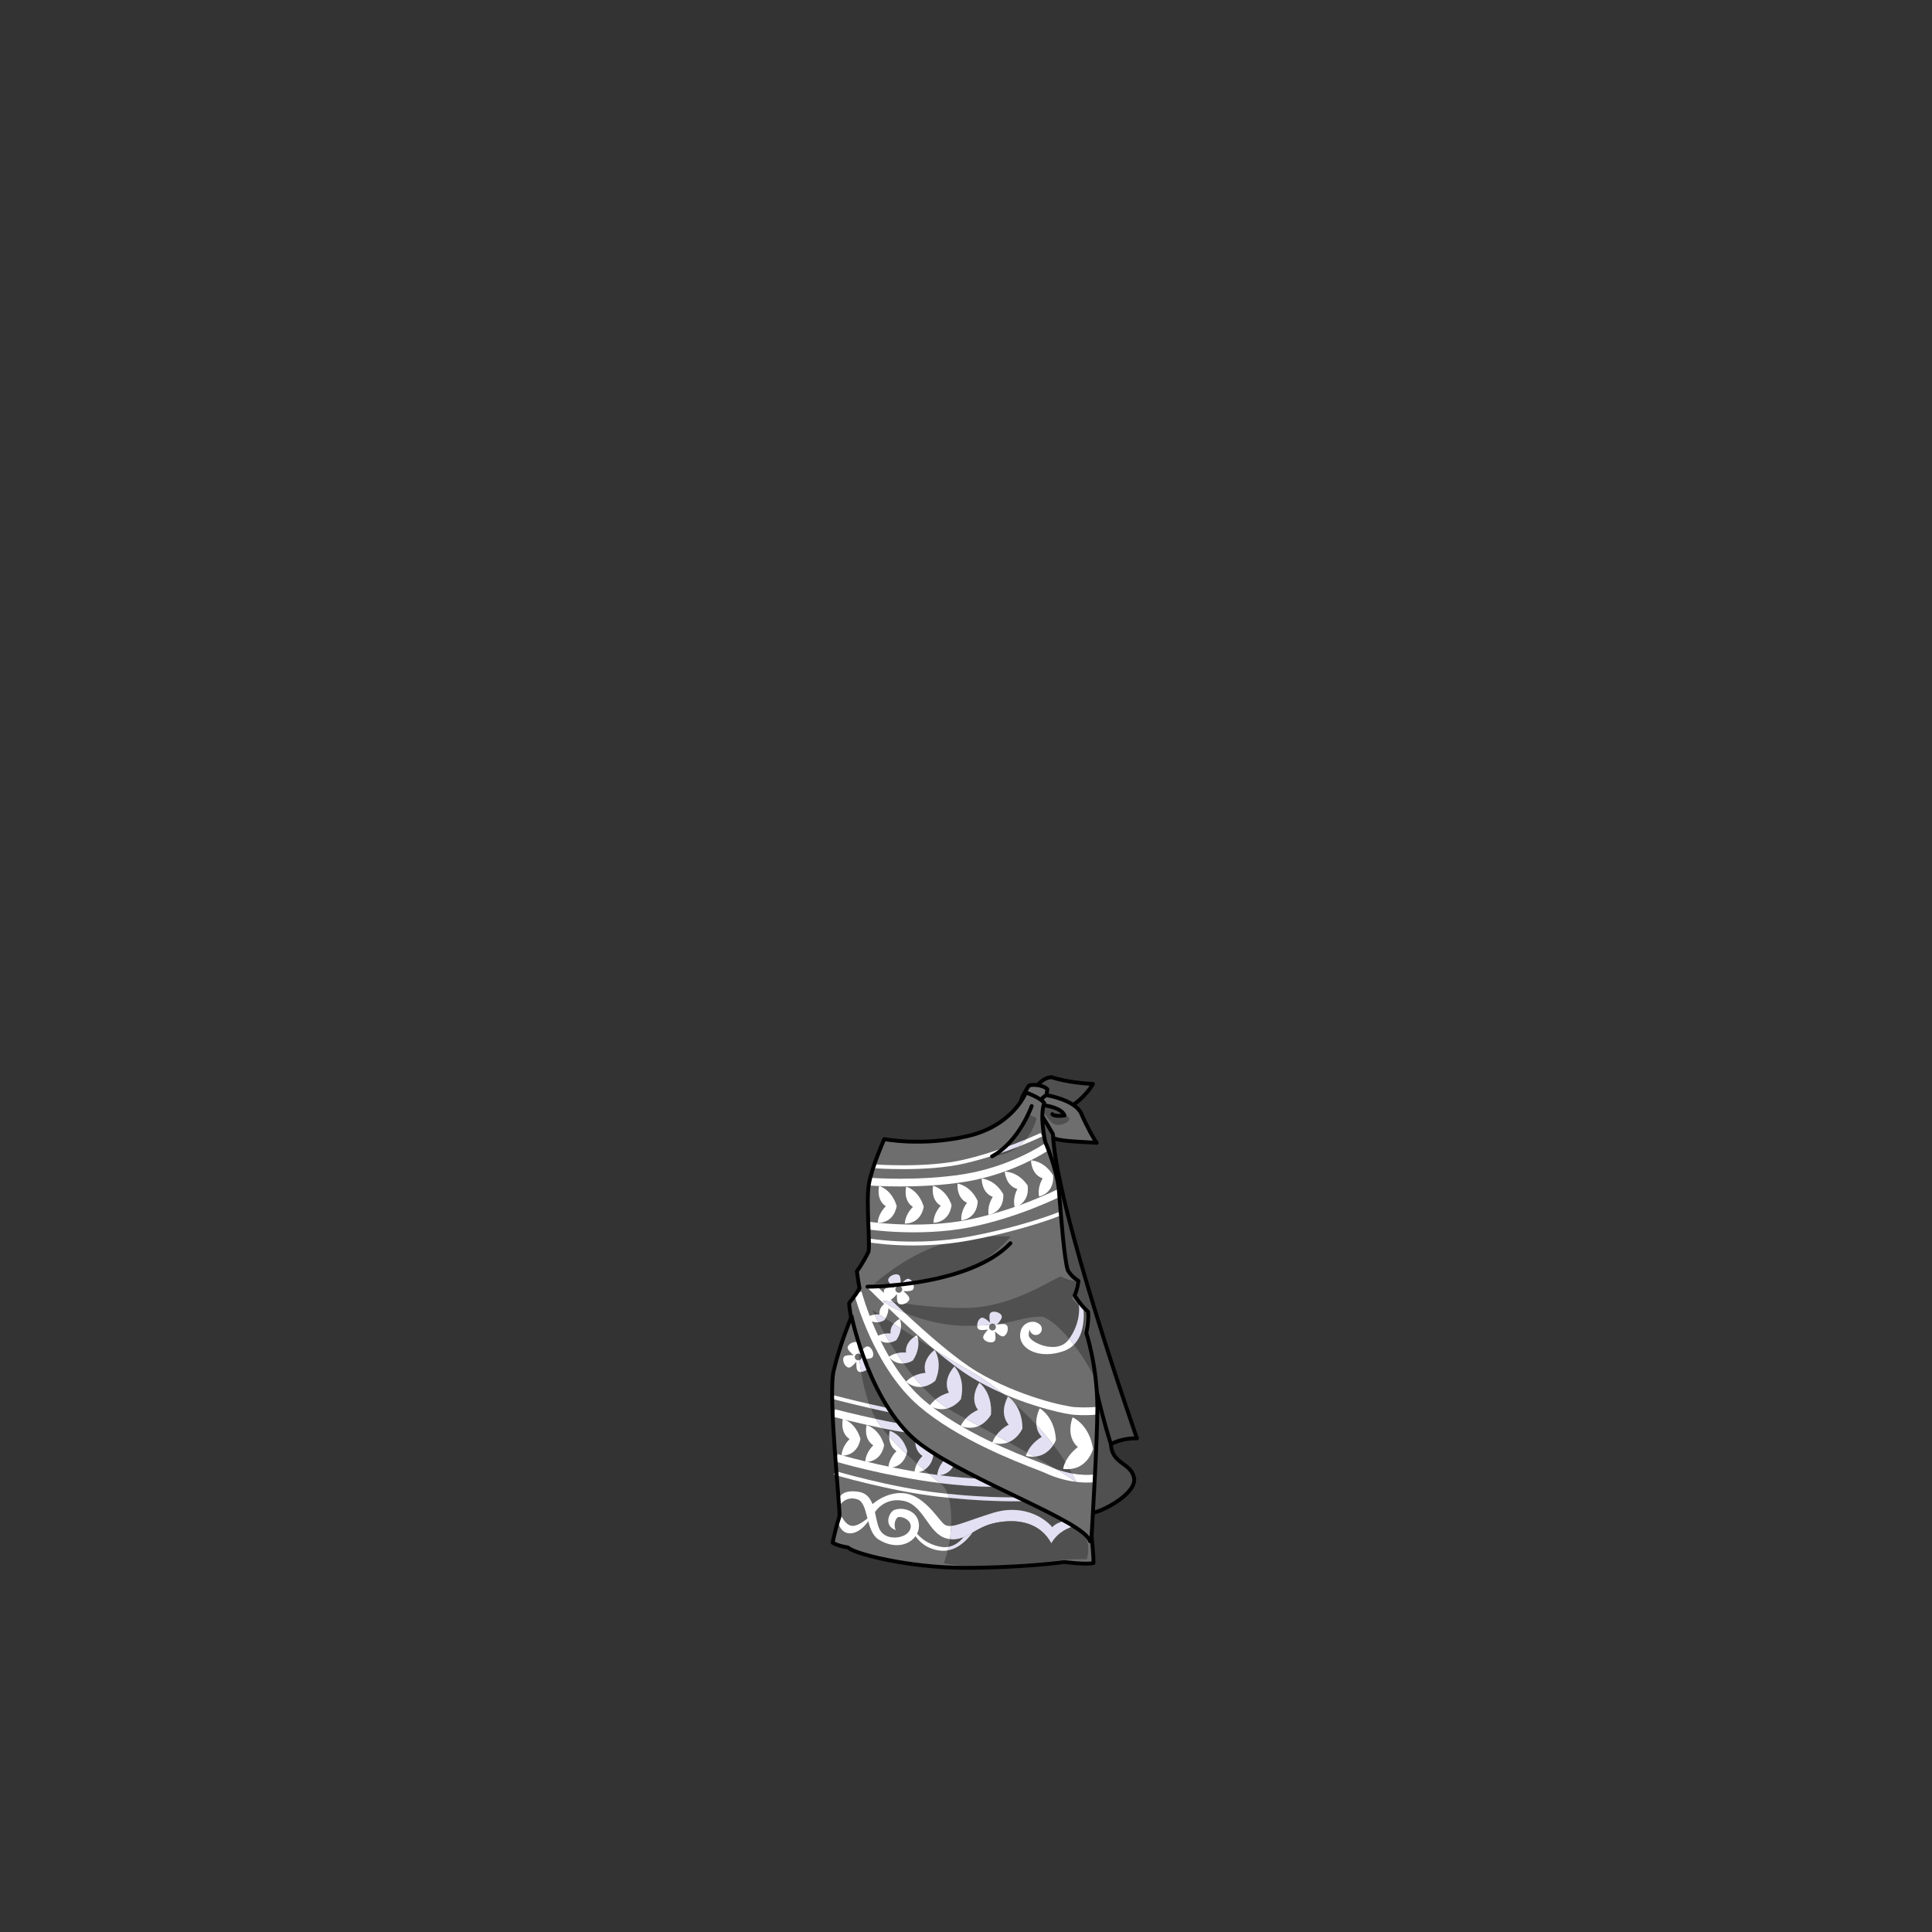 <svg xmlns="http://www.w3.org/2000/svg" width="500" height="500" version="1.1"><rect width="100%" height="100%" fill="#333333" stroke="none"/><g id="x221"><g><g><path style="fill:#505050;stroke:#000000;stroke-linecap:round;stroke-linejoin:round;" d="M266.736,283.297c0,0,2.409-4.517,5.438-4.518c3.917,1.337,9.719,1.76,10.681,1.717c-1.648,3.104-6.551,7.319-9.18,7.026S266.736,283.297,266.736,283.297z"></path><g><path style="fill:#6E6E6E;stroke:#000000;stroke-linecap:round;stroke-linejoin:round;" d="M266.255,280.981c0,0-1.64,2.452-1.958,3.718c0.245,2.617,1.442,4.189,2.589,4.637c2.004,0.034,3.236-0.397,3.236-0.397s0.844-6.17,0.93-7.05C269.87,280.692,266.986,280.573,266.255,280.981z"></path><path style="fill:#505050;" d="M265,284.875c0,0-0.25,2.125,1.75,4c1-0.125,2.125-0.125,2.125-0.125l0.625-4c0,0-1.375,1.125-2.5,1S265,284.875,265,284.875z"></path></g><g><path style="fill:#6E6E6E;stroke:#000000;stroke-linecap:round;stroke-linejoin:round;" d="M268.92,289.68c-0.18-0.837-0.441-3.498-0.059-4.359s1.883-1.916,1.883-1.916s7.514,1.207,9.085,4.794c1.57,3.588,3.409,6.881,4.004,7.557c-4.941-0.338-10.291-0.374-11.466-1.447C271.192,293.235,268.92,289.68,268.92,289.68z"></path><path style="fill:#505050;" d="M269.375,286.5c0,0,2.25,4.5,4.125,4.625s3.375-1,3.25-1.625S272.625,285.25,269.375,286.5z"></path><path style="fill:none;stroke:#000000;stroke-linecap:round;stroke-linejoin:round;" d="M270.24,286.056c0,0,4.529,0.544,5.25,2.639c-1.992,0.215-2.878,0.006-3.145-0.357"></path></g></g><g><g><path style="fill:#505050;stroke:#000000;stroke-linecap:round;stroke-linejoin:round;" d="M276,391.5c0,0,4.25,0.25,6.75,0s11.5-5,10.75-9s-5.75-3.5-6-8.75c3.25-1.75,6.75-1.5,6.75-1.5s-21-59.75-21.75-78.75c-4-7-5.5-8.25-5.5-8.25l-6,7L276,391.5z"></path><path style="fill:none;stroke:#000000;stroke-linecap:round;stroke-linejoin:round;" d="M287.5,373.75c0,0-4-12.5-5.25-22.25"></path></g><g><path style="fill:#6E6E6E;" d="M284.167,364.333c0,8.27-1.5,33-1.5,33s0.5,4.5,0.5,7c-1.75,0.5-7.5-0.25-7.5-0.25s-11,1.5-25.75,1.5s-29-3.75-30.25-5.25c-3-0.5-4-1.25-4-1.25s0.5-3,1.75-6.75c0.25-2.25-3-31.25-1.5-37.75s4.5-13.75,4.5-13.75s-0.5-3-0.5-3.75c0.5-0.75,1.63-1.87,2.69-3.87c-0.25-1.26-0.69-4.38-0.69-4.38s1.13-1.31,3-5c0.5-1.75-0.65-12.95,0.1-17.45s4-11.75,4-11.75s9.9,1.95,21.65-0.8s15-11.25,15-11.25s3.75,1.25,4.75,2.75c-1.25,3.25,0.25,10,0.25,10s3.1,7.08,3.56,12.81c0.631,7.75,1.381,17.57,2.29,20.44c1,1.75,2.75,2.75,2.75,2.75c-0.35,2.56-1,3.75-1,3.75s1.521,2.5,3.5,4.25c0.21,2.75-0.479,5.44-0.479,5.44S284.167,353.333,284.167,364.333z"></path></g><g><path style="fill:#505050;" d="M277.911,348.008c2.085,2.702,3.894,5.602,4.964,7.742C283,349,280.5,344.875,280.5,344.875s0.375-3.375,0.5-4.875c-0.055-0.19-0.272-0.478-0.57-0.812C280.552,340.752,280.625,345.281,277.911,348.008z"></path><path style="fill:#505050;" d="M279.26,337.978c-0.979-0.976-1.964-1.955-1.76-2.228c0.375-0.5,1-4.125,1-4.125s-3.125-0.625-3.75-1.25s-11.75,7.875-24.5,8.125c-7.584,0.148-15.228-1.032-19.117-1.564c0.912,0.871,1.918,1.821,2.987,2.817c4.154,1.685,10.128,3.433,16.255,3.372c0.906-0.009,1.742-0.03,2.528-0.06c-0.022-0.845,0.458-1.862,1.163-2.03c0.517-0.123,1.42,0.577,2.174,1.277c-0.185-1.013-0.286-2.149,0.096-2.52c0.737-0.714,2.688-0.143,2.926,0.857c0.112,0.479-0.483,1.293-1.133,2.011c5.442-0.693,6.871-1.911,11.746-1.911c2.147,0.813,4.589,3.086,6.829,5.759C279.243,342.939,279.383,339.578,279.26,337.978z"></path><path style="fill:#FFFFFF;" d="M280.43,339.188c-0.026-0.346-0.055-0.563-0.055-0.563l-1.25-1.625c0,0,0.035,0.143,0.072,0.405c0.021,0.151,0.045,0.345,0.063,0.572C279.686,338.402,280.105,338.823,280.43,339.188z"></path><path style="fill:#FFFFFF;" d="M276.704,346.509c-0.027,0.039-0.051,0.077-0.079,0.116c-3.012,4.154-10.25,0.75-10.375-1s1.125-3.125,2.625-2.875c-0.75-1.25-4.75-1-4.875,2.75s5.125,6.375,11.375,4.125c1.048-0.377,1.869-0.947,2.536-1.617C277.518,347.497,277.114,346.998,276.704,346.509z"></path><path style="fill:#E4E0F3;" d="M280.43,339.188c-0.324-0.365-0.744-0.786-1.17-1.211c0.123,1.601-0.017,4.962-2.556,8.531c0.41,0.489,0.813,0.988,1.207,1.499C280.625,345.281,280.552,340.752,280.43,339.188z"></path></g><circle style="fill:#FFFFFF;" cx="268.063" cy="343.938" r="1.563"></circle><path style="fill:#505050;" d="M264.836,388.068l0.016,0.432c-0.086,0.003-8.03,0.269-19.298-0.869c0.51,1.979,0.717,4.569,0.598,7.288c1.857-0.148,4.833-1.496,10.683-3.335c8.75-2.75,14.333,2.167,15.5,3.667c0.713-0.907,2.377-1.46,3.085-1.661C272.546,391.925,268.85,390.054,264.836,388.068z"></path><path style="fill:#505050;" d="M263.729,387.521c-2.231-1.1-4.539-2.229-6.856-3.377l-0.004,0.631c-4.548-0.029-9.197-0.407-13.652-0.965c0.303,0.261,0.569,0.494,0.784,0.689c0.497,0.452,0.911,1.176,1.241,2.095C254.252,387.527,261.168,387.554,263.729,387.521z"></path><path style="fill:#FFFFFF;" d="M216.917,394.001c0,0,0.583,2.833,3.083,2.833s5-2.999,5.25-4.416c-1.5,1.083-3.416,2.832-5.083,2.416s-2.75-3.166-2.75-3.166L216.917,394.001z"></path><path style="fill:#FFFFFF;" d="M217.333,389.584c0,0,1.417-2.5,4.5-1.583s2.018,8.322,5.667,10.5c5.583,3.333,10.417,0.083,10.333-3.75s-4.333-4.917-6.5-3.917c-1.222,0.564-2.75,4,0.5,5.167c-0.75-1.5,0-3.455,0.917-3.417c2,0.084,3.833,1.833,2.5,3.75s-5.917,2.417-7.5-0.333s-0.833-9.167-5.5-9.917s-5.167,1.834-5.167,1.834L217.333,389.584z"></path><path style="fill:#FFFFFF;" d="M218.146,367.167c0,0-0.903,3.554,1.73,5.255c-1.53,1.546-2.063,3.246-2.084,4.328c3.271-0.063,4.566-2.443,4.896-4.375C221.375,368,218.146,367.167,218.146,367.167z"></path><path style="fill:#FFFFFF;" d="M224.271,368.792c0,0-0.903,3.554,1.73,5.255c-1.53,1.546-2.063,3.246-2.084,4.328c3.271-0.063,4.566-2.443,4.896-4.375C227.5,369.625,224.271,368.792,224.271,368.792z"></path><g><path style="fill:#505050;" d="M236.876,372.74c-1.23-0.992-2.371-2.08-3.424-3.236l0.75,1.181c-1.639-0.229-3.721-0.62-5.895-1.071c0.549,0.715,1.157,1.442,1.817,2.178c-0.013-0.861,0.147-1.499,0.147-1.499s3.229,0.833,4.542,5.208c-0.045,0.268-0.115,0.543-0.2,0.82c0.909,0.846,1.821,1.666,2.71,2.449c0.327-0.647,0.785-1.322,1.429-1.973C237.096,375.728,236.84,373.931,236.876,372.74z"></path><g><path style="fill:none;" d="M221.75,350.379c-0.448,0.197-0.652,0.719-0.456,1.167c0.191,0.435,0.69,0.634,1.13,0.464c-0.07-0.593-0.129-1.157-0.179-1.678C222.083,350.305,221.913,350.308,221.75,350.379z"></path><path style="fill:#505050;" d="M223.567,351.882c-0.025-0.072-0.051-0.147-0.076-0.218c-0.063-0.003-0.127-0.005-0.189-0.008C223.391,351.729,223.479,351.806,223.567,351.882z"></path><path style="fill:#505050;" d="M222.462,352.001c0.448-0.196,0.652-0.72,0.456-1.168c-0.125-0.285-0.386-0.454-0.672-0.501c0.049,0.521,0.109,1.085,0.179,1.678C222.437,352.005,222.45,352.007,222.462,352.001z"></path><path style="fill:#505050;" d="M222.572,349.994c0.09-0.109,0.184-0.218,0.279-0.325c-0.107-0.355-0.204-0.685-0.29-0.988C222.598,349.091,222.595,349.551,222.572,349.994z"></path><path style="fill:#505050;" d="M222.279,347.642C222.089,346.915,222,346.5,222,346.5s0.007,0.346,0.037,0.951c0.038,0.021,0.084,0.03,0.119,0.056C222.201,347.541,222.241,347.59,222.279,347.642z"></path><path style="fill:#FFFFFF;" d="M222.279,347.642c0.077,0.297,0.171,0.644,0.283,1.039C222.523,348.242,222.438,347.865,222.279,347.642z"></path><path style="fill:#FFFFFF;" d="M225.789,351.238c0.612-0.822-0.204-2.684-1.225-2.79c-0.456-0.048-1.118,0.548-1.713,1.221c0.182,0.601,0.394,1.269,0.64,1.995C224.468,351.702,225.491,351.639,225.789,351.238z"></path><path style="fill:#FFFFFF;" d="M224.849,353.647c0.048-0.47-0.584-1.157-1.282-1.766c0.265,0.772,0.568,1.604,0.909,2.48C224.682,354.15,224.822,353.905,224.849,353.647z"></path><path style="fill:#FFFFFF;" d="M221.294,351.546c-0.196-0.448,0.008-0.97,0.456-1.167c0.163-0.071,0.332-0.074,0.495-0.047c-0.114-1.217-0.176-2.209-0.209-2.881c-0.869-0.475-2.572,0.303-2.674,1.28c-0.055,0.529,0.754,1.334,1.548,1.991c-1.029-0.052-2.17-0.007-2.487,0.419c-0.612,0.824,0.205,2.685,1.225,2.791c0.528,0.057,1.334-0.752,1.991-1.547c-0.053,1.029-0.007,2.171,0.418,2.486c0.213,0.159,0.497,0.219,0.8,0.207c-0.179-1.083-0.321-2.117-0.434-3.069C221.985,352.18,221.486,351.98,221.294,351.546z"></path><path style="fill:#E4E0F3;" d="M223.567,351.882c-0.088-0.076-0.176-0.152-0.265-0.226c0.063,0.003,0.126,0.005,0.189,0.008c-0.246-0.727-0.458-1.395-0.64-1.995c-0.095,0.107-0.188,0.216-0.279,0.325c0.023-0.443,0.025-0.903-0.011-1.313c-0.112-0.396-0.206-0.742-0.283-1.039c-0.038-0.052-0.078-0.101-0.124-0.135c-0.035-0.025-0.081-0.035-0.119-0.056c0.033,0.672,0.095,1.664,0.209,2.881c0.286,0.047,0.547,0.216,0.672,0.501c0.196,0.448-0.007,0.972-0.456,1.168c-0.012,0.006-0.025,0.004-0.038,0.009c0.112,0.952,0.254,1.986,0.434,3.069c0.573-0.022,1.22-0.308,1.618-0.717C224.135,353.486,223.832,352.654,223.567,351.882z"></path></g><path style="fill:#FFFFFF;" d="M230.124,371.791c0.017,1.177,0.357,2.773,1.877,3.756c-1.53,1.546-2.063,3.246-2.084,4.328c2.818-0.054,4.165-1.829,4.696-3.555C233.034,374.85,231.486,373.31,230.124,371.791z"></path><path style="fill:#E4E0F3;" d="M230.271,370.292c0,0-0.16,0.638-0.147,1.499c1.362,1.519,2.91,3.059,4.488,4.529c0.085-0.277,0.155-0.553,0.2-0.82C233.5,371.125,230.271,370.292,230.271,370.292z"></path><path style="fill:#FFFFFF;" d="M236.667,381.125c1.052-0.021,1.881-0.297,2.558-0.704c-0.612-0.525-1.248-1.075-1.902-1.651C236.872,379.661,236.679,380.498,236.667,381.125z"></path><path style="fill:#FFFFFF;" d="M239.214,374.443l-2.338-1.733c0,0.01,0,0.021,0,0.03c0.487,0.393,0.983,0.775,1.499,1.135C238.645,374.063,238.931,374.254,239.214,374.443z"></path><path style="fill:#E4E0F3;" d="M241.563,376.75c-0.08-0.266-0.167-0.518-0.26-0.759l-2.088-1.548c-0.284-0.189-0.569-0.38-0.839-0.568c-0.516-0.359-1.012-0.742-1.499-1.135c-0.037,1.19,0.22,2.987,1.875,4.057c-0.644,0.65-1.102,1.325-1.429,1.973c0.654,0.576,1.29,1.126,1.902,1.651C240.652,379.561,241.339,378.061,241.563,376.75z"></path><path style="fill:#E4E0F3;" d="M242.542,381.875c2.226-0.043,3.522-1.164,4.237-2.481l-2.384-1.589C243.05,379.279,242.562,380.853,242.542,381.875z"></path><path style="fill:#FFFFFF;" d="M232.774,368.436c-0.099-0.018-0.202-0.035-0.303-0.054c0.318,0.381,0.646,0.754,0.981,1.122L232.774,368.436z"></path><path style="fill:#FFFFFF;" d="M226.692,367.222c-5.271-1.151-10.489-2.473-10.571-2.493l-0.492,1.938c0.379,0.097,6.857,1.738,12.678,2.947c-0.487-0.635-0.938-1.261-1.307-1.863C226.895,367.578,226.793,367.399,226.692,367.222z"></path><g><path style="fill:#505050;" d="M224.476,354.362c-0.398,0.409-1.045,0.694-1.618,0.717c0.436,2.638,1.098,5.555,2.083,8.264c1.482,0.34,3.032,0.684,4.581,1.008C227.31,360.932,225.654,357.387,224.476,354.362z"></path><path style="fill:#505050;" d="M232.471,368.382c-0.771-0.92-1.479-1.877-2.151-2.847c-1.657-0.337-3.339-0.702-4.951-1.068c0.394,0.963,0.833,1.891,1.324,2.755C228.706,367.661,230.725,368.075,232.471,368.382z"></path><path style="fill:#FFFFFF;" d="M215.461,361.017l-0.256,0.967c0.062,0.017,4.705,1.243,10.163,2.483c-0.151-0.369-0.289-0.746-0.427-1.124C219.791,362.16,215.521,361.032,215.461,361.017z"></path><path style="fill:#E4E0F3;" d="M229.522,364.351c-1.549-0.324-3.099-0.668-4.581-1.008c0.138,0.378,0.276,0.755,0.427,1.124c1.612,0.366,3.294,0.731,4.951,1.068C230.046,365.143,229.78,364.748,229.522,364.351z"></path></g><path style="fill:#E4E0F3;" d="M233.452,369.504c-0.335-0.368-0.663-0.741-0.981-1.122c-1.746-0.307-3.765-0.721-5.778-1.16c0.101,0.178,0.202,0.356,0.308,0.528c0.369,0.603,0.82,1.229,1.307,1.863c2.174,0.451,4.256,0.843,5.895,1.071L233.452,369.504z"></path></g><g><path style="fill:none;" d="M246.778,379.394l-2.384-1.589c-1.277,1.401-1.776,2.886-1.84,3.908c0.257,0.034,0.516,0.065,0.774,0.098C245.08,381.55,246.152,380.547,246.778,379.394z"></path><path style="fill:#505050;" d="M244.394,377.805l2.384,1.589c-0.626,1.153-1.698,2.156-3.45,2.417c3.484,0.439,7.088,0.764,10.668,0.897c-5.48-2.761-10.775-5.583-14.782-8.265l2.088,1.548c0.093,0.241,0.18,0.493,0.26,0.759c-0.224,1.311-0.911,2.811-2.338,3.671c0.402,0.345,0.787,0.672,1.162,0.99c0.716,0.104,1.438,0.206,2.167,0.302C242.618,380.69,243.117,379.206,244.394,377.805z"></path><g><path style="fill:#FFFFFF;" d="M244,394.168c-1.75-1.834-5.25-7.416-10.333-7.75s-8.75,3.666-8.75,3.666l1.25,1.667c0,0,2.333-4.416,7.667-3.333s6.333,8.5,11.167,9.75c0.288,0.074,0.564,0.127,0.833,0.165c0.163-1.138,0.269-2.285,0.318-3.414C245.23,394.992,244.58,394.775,244,394.168z"></path><path style="fill:#E4E0F3;" d="M257.75,394.084c5.917-1.166,11.5,0.083,14.333,5.333c1.831-3.168,4.843-4.132,5.736-4.355c-0.713-0.47-1.519-0.962-2.4-1.472c-0.708,0.201-2.372,0.754-3.085,1.661c-1.167-1.5-6.75-6.417-15.5-3.667c-5.85,1.839-8.826,3.187-10.683,3.335c-0.049,1.129-0.155,2.276-0.318,3.414C250.084,398.93,252.186,395.181,257.75,394.084z"></path><path style="fill:#E4E0F3;" d="M264.852,388.5l-0.016-0.432c-0.366-0.181-0.737-0.364-1.107-0.547c-2.561,0.032-9.477,0.006-18.487-0.927c0.115,0.321,0.218,0.67,0.313,1.036C256.821,388.769,264.766,388.503,264.852,388.5z"></path><path style="fill:#FFFFFF;" d="M278.084,395.001l-2.334-1.5c0,0-0.129,0.03-0.331,0.089c0.882,0.51,1.688,1.002,2.4,1.472C277.983,395.021,278.084,395.001,278.084,395.001z"></path><g><path style="fill:#FFFFFF;" d="M243.583,400.333c-4.5-0.75-6.417-3.666-6.417-3.666l-0.5,0.416c0,0,1.917,3.916,7.083,4.25c0.529,0.034,1.034-0.011,1.523-0.095c0.073-0.304,0.142-0.611,0.206-0.921C244.897,400.423,244.27,400.447,243.583,400.333z"></path><path style="fill:#505050;" d="M281,397.75c-0.544-0.777-1.654-1.683-3.181-2.688c-0.894,0.224-3.905,1.188-5.736,4.355c-2.833-5.25-8.416-6.499-14.333-5.333c-2.584,0.509-4.418,1.589-6.07,2.541c-1.002,1.411-3.279,4.076-6.406,4.613c-0.276,1.147-0.612,2.252-1.023,3.262c6.25,2,29.25-0.5,30.5-0.75s6.5-0.25,6.5-0.25S282.25,400.75,281,397.75z"></path><path style="fill:#505050;" d="M249.351,397.836c-1.077,0.446-2.193,0.683-3.518,0.497c-0.096,0.67-0.219,1.331-0.354,1.984C247.257,399.996,248.551,398.83,249.351,397.836z"></path><path style="fill:#E4E0F3;" d="M251.68,396.625c-0.798,0.459-1.555,0.891-2.329,1.211c-0.8,0.994-2.093,2.16-3.872,2.481c-0.064,0.31-0.132,0.617-0.206,0.921C248.401,400.701,250.678,398.036,251.68,396.625z"></path></g></g><path style="fill:#FFFFFF;" d="M242.542,381.875c0.276-0.005,0.538-0.027,0.787-0.064c-0.258-0.032-0.518-0.063-0.774-0.098C242.55,381.767,242.542,381.824,242.542,381.875z"></path><path style="fill:#FFFFFF;" d="M216.791,376.318l-0.581,1.914c0.162,0.049,12.558,3.77,27.006,5.578c-0.737-0.635-1.715-1.454-2.829-2.399C227.487,379.529,216.938,376.363,216.791,376.318z"></path><path style="fill:#E4E0F3;" d="M256.872,384.145c-0.96-0.477-1.921-0.956-2.876-1.437c-3.58-0.134-7.184-0.458-10.668-0.897c-0.249,0.037-0.51,0.06-0.787,0.064c0.001-0.051,0.009-0.108,0.012-0.162c-0.729-0.096-1.451-0.197-2.167-0.302c1.114,0.945,2.092,1.765,2.829,2.399c4.456,0.558,9.104,0.936,13.652,0.965L256.872,384.145z"></path></g><g><path style="fill:none;" d="M233.472,332.036c-0.129,0.009-0.258,0.017-0.385,0.023c-0.003,0.146-0.008,0.291-0.015,0.435C233.201,332.34,233.335,332.186,233.472,332.036z"></path><circle style="fill:none;" cx="232.606" cy="333.69" r="0.886"></circle><path style="fill:#505050;" d="M243,322.25c-9,3-16.75,10-16.75,10s1.62,0.023,4.077-0.061c-0.299-0.354-0.492-0.691-0.464-0.958c0.106-1.021,1.967-1.838,2.792-1.225c0.366,0.273,0.45,1.156,0.432,2.053c0.127-0.007,0.256-0.015,0.385-0.023c0.563-0.616,1.167-1.133,1.592-1.088c0.436,0.046,0.826,0.417,1.092,0.885c5.084-0.454,10.956-1.393,14.594-3.333c7.5-4,10.75-8.5,10.75-8.5S252,319.25,243,322.25z"></path><path style="fill:#FFFFFF;" d="M233.072,332.494c0.007-0.144,0.012-0.289,0.015-0.435c-0.997,0.06-1.926,0.101-2.76,0.13c0.294,0.346,0.69,0.708,1.083,1.033c-1.029-0.052-2.17-0.007-2.487,0.419c-0.612,0.824,0.205,2.685,1.225,2.791c0.528,0.057,1.334-0.752,1.991-1.547c-0.053,1.029-0.007,2.171,0.418,2.486c0.823,0.613,2.685-0.204,2.792-1.225c0.055-0.528-0.754-1.334-1.547-1.991c1.03,0.055,2.17,0.009,2.487-0.418c0.351-0.471,0.224-1.277-0.133-1.905c-0.928,0.083-1.828,0.149-2.684,0.203C233.335,332.186,233.201,332.34,233.072,332.494z M232.962,334.501c-0.448,0.197-0.971-0.008-1.168-0.455c-0.196-0.448,0.008-0.97,0.456-1.167c0.448-0.196,0.971,0.007,1.167,0.454C233.614,333.781,233.411,334.305,232.962,334.501z"></path><path style="fill:#E4E0F3;" d="M232.655,330.007c-0.825-0.613-2.686,0.204-2.792,1.225c-0.028,0.267,0.166,0.604,0.464,0.958c0.834-0.029,1.764-0.07,2.76-0.13C233.105,331.163,233.021,330.28,232.655,330.007z"></path><path style="fill:#E4E0F3;" d="M235.064,330.948c-0.425-0.045-1.029,0.472-1.592,1.088c0.856-0.054,1.756-0.12,2.684-0.203C235.89,331.365,235.5,330.994,235.064,330.948z"></path></g><g><path style="fill:none;" d="M256.006,343.19c-0.138,0.469,0.131,0.962,0.602,1.1c0.469,0.138,0.962-0.133,1.1-0.602c0.104-0.356-0.028-0.724-0.303-0.941c-0.389,0.044-0.793,0.084-1.223,0.121C256.104,342.96,256.042,343.067,256.006,343.19z"></path><path style="fill:#505050;" d="M257.104,342.59c-0.347-0.101-0.703,0.021-0.923,0.278c0.43-0.037,0.834-0.077,1.223-0.121C257.317,342.679,257.218,342.623,257.104,342.59z"></path><g><path style="fill:#FFFFFF;" d="M277.442,381.339c0.384,0.72,0.737,1.445,1.071,2.174c1.718,0.213,3.374,0.231,4.89,0.055l0.096-2.022C281.695,381.806,279.602,381.733,277.442,381.339z"></path><path style="fill:#FFFFFF;" d="M271.423,379.427c-0.355-0.179-1.169-0.493-2.4-0.969c-5.554-2.147-20.306-7.851-29.872-16.05c-11.297-9.684-16.135-27.976-16.183-28.159l-1.937,0.502c0.201,0.774,5.048,19.087,16.817,29.175c9.826,8.423,24.811,14.217,30.452,16.397c1.093,0.423,1.957,0.757,2.252,0.904c2.491,1.163,5.149,1.905,7.699,2.249c-0.849-0.745-2.569-1.868-4.842-3.229C272.737,380.002,272.072,379.729,271.423,379.427z"></path><path style="fill:#FFFFFF;" d="M278.228,364.169c-2.45-0.148-14.526-2.715-25.381-9.194c-5.42-3.236-13.007-9.896-18.727-15.222c-3.474-1.409-5.677-2.775-5.62-3.003c0.037-0.147,1.01-0.037,2.633,0.186c-1.715-1.639-3.089-2.986-3.981-3.868l-2.521,0.294l-0.009,0.009c0.492,0.497,8.829,8.905,17.209,15.919c3.451,2.144,6.775,4.148,9.169,5.461c2.363,1.296,5.332,3.319,8.479,5.864c8.681,3.815,16.649,5.431,18.628,5.551c2.539,0.154,4.495,0.064,5.894-0.082v-2.015C282.701,364.217,280.781,364.323,278.228,364.169z"></path><path style="fill:#505050;" d="M278.75,384c-0.072-0.163-0.161-0.324-0.236-0.487c-0.087-0.011-0.174-0.024-0.262-0.036C278.484,383.68,278.653,383.855,278.75,384z"></path><g><path style="fill:#505050;" d="M269.611,371.859c-0.899-0.964-1.283-2.051-1.389-3.089c-1.766-1.898-3.597-3.68-5.42-5.316c0.91,1.318,1.797,3.343,1.798,6.257c-0.687,1.382-1.873,2.83-3.603,3.524c1.652,0.907,3.278,1.804,4.833,2.67C266.42,374.619,267.608,373.072,269.611,371.859z"></path><path style="fill:#505050;" d="M225.75,339c0,0,0.2,0.445,0.575,1.214c0.371-0.056,0.767-0.081,1.205-0.05C226.42,339.44,225.75,339,225.75,339z"></path><path style="fill:#505050;" d="M230.491,345.102c-0.129-1.06,0.273-1.896,0.779-2.514c-0.766-0.494-1.472-0.951-2.111-1.365c-0.08,0.141-0.164,0.282-0.26,0.427c-0.447,0.259-0.99,0.472-1.573,0.544c0.45,0.861,0.993,1.866,1.615,2.962C229.411,345.083,229.927,345.053,230.491,345.102z"></path><path style="fill:#505050;" d="M275.143,380.144c0.085-0.514,0.277-1.118,0.578-1.76c-0.954-1.516-2.001-3.002-3.112-4.447c-0.987,1.518-2.569,2.872-4.857,3.044c2.096,1.179,4.023,2.286,5.659,3.267c1.33,0.481,2.691,0.847,4.032,1.092c-0.205-0.384-0.422-0.765-0.64-1.145C276.286,380.231,275.734,380.219,275.143,380.144z"></path><path style="fill:#505050;" d="M261.05,368.711c-2.324-2.721-0.755-6.195-0.308-7.053c-0.424-0.357-0.846-0.705-1.264-1.044c-2.535-1.114-5.132-2.415-7.657-3.923c-2.954-1.764-6.476-4.461-9.99-7.402c-1.411-0.876-2.841-1.775-4.24-2.66c0.195,1.158,0.182,3.155-1.345,5.46c-0.676,0.392-1.512,0.703-2.405,0.768c0.798,1.113,1.645,2.229,2.536,3.322c0.846-0.425,1.901-0.763,3.147-0.883c-1.08-3.455,2.348-5.941,2.348-5.941s2.252,3.124,0.184,7.977c-0.855,0.731-2.005,1.384-3.307,1.565c1.08,1.158,2.208,2.26,3.383,3.261c0.858-0.688,1.997-1.328,3.446-1.727c-1.799-3.495,1.41-6.793,1.41-6.793s2.991,2.924,1.676,8.504c-0.813,0.982-1.987,1.928-3.427,2.34c0.417,0.271,0.837,0.529,1.262,0.769c1.086,0.61,2.229,1.247,3.407,1.898c0.753-0.821,1.796-1.64,3.188-2.264c-2.344-3.227,0.361-7.028,0.361-7.028s3.449,2.47,2.997,8.265c-0.675,1.128-1.728,2.274-3.14,2.904c1.479,0.812,2.987,1.637,4.495,2.462C258.521,370.521,259.572,369.519,261.05,368.711z"></path><path style="fill:#505050;" d="M234.491,350.051c-0.25-2.06,1.189-3.416,2.099-4.057c-1.197-0.76-2.357-1.501-3.447-2.201c-0.104,0.866-0.421,1.905-1.167,3.031c-0.486,0.281-1.07,0.514-1.698,0.611c0.546,0.902,1.139,1.843,1.77,2.802C232.75,350.062,233.567,349.972,234.491,350.051z"></path><path style="fill:#FFFFFF;" d="M229.664,336.89c0,0-2.309,1.103-2.046,3.273c-0.031-0.003-0.057,0.003-0.088,0.001c0.468,0.305,1.013,0.659,1.628,1.059C230.551,338.771,229.664,336.89,229.664,336.89z"></path><path style="fill:#FFFFFF;" d="M224.366,340.979c0.93,1.073,2,1.335,2.96,1.215c-0.413-0.791-0.747-1.459-1.001-1.979C225.456,340.343,224.771,340.654,224.366,340.979z"></path><path style="fill:#E4E0F3;" d="M229.159,341.223c-0.616-0.399-1.161-0.754-1.628-1.059c-0.438-0.031-0.834-0.006-1.205,0.05c0.254,0.521,0.588,1.188,1.001,1.979c0.583-0.072,1.126-0.285,1.573-0.544C228.995,341.505,229.079,341.363,229.159,341.223z"></path><path style="fill:#FFFFFF;" d="M226.722,346.047c1.118,1.29,2.41,1.567,3.555,1.389c-0.481-0.795-0.925-1.556-1.336-2.28C227.953,345.31,227.186,345.676,226.722,346.047z"></path><path style="fill:#FFFFFF;" d="M232.861,341.309c0,0-0.896,0.431-1.591,1.279c0.595,0.384,1.219,0.785,1.873,1.205C233.323,342.29,232.861,341.309,232.861,341.309z"></path><path style="fill:#E4E0F3;" d="M233.143,343.793c-0.654-0.42-1.277-0.821-1.873-1.205c-0.506,0.617-0.908,1.454-0.779,2.514c-0.564-0.049-1.08-0.019-1.55,0.054c0.411,0.725,0.855,1.485,1.336,2.28c0.628-0.098,1.212-0.33,1.698-0.611C232.722,345.698,233.038,344.659,233.143,343.793z"></path><path style="fill:#FFFFFF;" d="M237.294,345.565c0,0-0.3,0.145-0.705,0.429c0.333,0.211,0.665,0.422,1.001,0.635C237.478,345.957,237.294,345.565,237.294,345.565z"></path><path style="fill:#FFFFFF;" d="M230.034,351.169c1.194,1.379,2.557,1.778,3.807,1.688c-0.631-0.88-1.227-1.756-1.794-2.619C231.173,350.456,230.482,350.81,230.034,351.169z"></path><path style="fill:#E4E0F3;" d="M237.591,346.629c-0.337-0.213-0.669-0.424-1.001-0.635c-0.91,0.641-2.349,1.997-2.099,4.057c-0.924-0.079-1.742,0.011-2.444,0.187c0.567,0.863,1.164,1.739,1.794,2.619c0.893-0.064,1.729-0.376,2.405-0.768C237.773,349.784,237.787,347.787,237.591,346.629z"></path><path style="fill:#FFFFFF;" d="M234.476,357.598c1.483,1.187,2.956,1.483,4.273,1.299c-0.82-0.878-1.613-1.787-2.372-2.718C235.526,356.607,234.886,357.124,234.476,357.598z"></path><path style="fill:#E4E0F3;" d="M241.872,349.354c0,0-3.428,2.486-2.348,5.941c-1.247,0.12-2.301,0.458-3.147,0.883c0.759,0.931,1.552,1.84,2.372,2.718c1.301-0.182,2.451-0.834,3.307-1.565C244.124,352.479,241.872,349.354,241.872,349.354z"></path><path style="fill:#FFFFFF;" d="M240.601,363.834c1.731,0.953,3.299,1.03,4.637,0.647c-1.064-0.688-2.102-1.47-3.105-2.324C241.432,362.719,240.916,363.311,240.601,363.834z"></path><path style="fill:#E4E0F3;" d="M248.665,362.142c1.314-5.58-1.676-8.504-1.676-8.504s-3.208,3.298-1.41,6.793c-1.449,0.398-2.588,1.039-3.446,1.727c1.004,0.854,2.041,1.636,3.105,2.324C246.678,364.069,247.851,363.124,248.665,362.142z"></path><path style="fill:#FFFFFF;" d="M248.632,369.065c1.851,0.676,3.411,0.526,4.682-0.04c-1.159-0.637-2.299-1.264-3.407-1.877C249.292,367.819,248.866,368.492,248.632,369.065z"></path><path style="fill:#E4E0F3;" d="M256.453,366.121c0.452-5.795-2.997-8.265-2.997-8.265s-2.706,3.802-0.361,7.028c-1.392,0.624-2.435,1.442-3.188,2.264c1.108,0.613,2.248,1.24,3.407,1.877C254.726,368.396,255.778,367.249,256.453,366.121z"></path><path style="fill:#FFFFFF;" d="M260.852,361.457c0,0-0.043,0.072-0.109,0.201c0.683,0.574,1.371,1.177,2.061,1.796C261.841,362.061,260.852,361.457,260.852,361.457z"></path><path style="fill:#FFFFFF;" d="M256.801,373.369c1.653,0.46,3.045,0.329,4.197-0.134c-1.057-0.58-2.121-1.163-3.189-1.748C257.313,372.16,256.979,372.814,256.801,373.369z"></path><path style="fill:#E4E0F3;" d="M264.601,369.711c-0.001-2.914-0.888-4.938-1.798-6.257c-0.689-0.619-1.378-1.222-2.061-1.796c-0.447,0.857-2.017,4.332,0.308,7.053c-1.478,0.808-2.529,1.811-3.241,2.776c1.068,0.585,2.133,1.168,3.189,1.748C262.728,372.541,263.914,371.093,264.601,369.711z"></path><path style="fill:#FFFFFF;" d="M273.271,372.718c-0.271-6.101-4.186-8.231-4.186-8.231s-1.094,2.024-0.863,4.284c1.528,1.645,3.007,3.374,4.386,5.166C272.869,373.535,273.092,373.123,273.271,372.718z"></path><path style="fill:#FFFFFF;" d="M265.497,376.79c0.817,0.189,1.566,0.242,2.254,0.19c-0.627-0.353-1.265-0.71-1.92-1.075C265.688,376.217,265.571,376.518,265.497,376.79z"></path><path style="fill:#E4E0F3;" d="M272.608,373.937c-1.379-1.792-2.857-3.521-4.386-5.166c0.105,1.038,0.489,2.125,1.389,3.089c-2.003,1.213-3.191,2.76-3.78,4.046c0.655,0.365,1.293,0.723,1.92,1.075C270.039,376.809,271.621,375.454,272.608,373.937z"></path><path style="fill:#FFFFFF;" d="M282.889,375.026c-0.938-6.39-5.284-8.216-5.284-8.216s-1.993,4.785,1.342,7.704c-1.622,1.222-2.642,2.621-3.226,3.869c0.378,0.599,0.735,1.203,1.082,1.811C280.297,379.941,282.141,377.321,282.889,375.026z"></path><path style="fill:#FFFFFF;" d="M275.143,380.144c0.592,0.075,1.144,0.088,1.66,0.051c-0.347-0.607-0.704-1.212-1.082-1.811C275.42,379.025,275.228,379.63,275.143,380.144z"></path></g><path style="fill:#E4E0F3;" d="M273.41,380.247c2.272,1.361,3.993,2.484,4.842,3.229c0.088,0.012,0.175,0.025,0.262,0.036c-0.334-0.729-0.688-1.454-1.071-2.174C276.102,381.094,274.74,380.729,273.41,380.247z"></path><path style="fill:#E4E0F3;" d="M259.479,360.614c-3.146-2.545-6.115-4.568-8.479-5.864c-2.394-1.313-5.718-3.317-9.169-5.461c3.514,2.941,7.036,5.639,9.99,7.402C254.347,358.199,256.943,359.5,259.479,360.614z"></path><path style="fill:#E4E0F3;" d="M228.5,336.75c-0.057,0.228,2.146,1.594,5.62,3.003c-1.069-0.996-2.075-1.946-2.987-2.817C229.51,336.713,228.537,336.603,228.5,336.75z"></path></g><path style="fill:#FFFFFF;" d="M257.707,343.688c-0.138,0.469-0.631,0.739-1.1,0.602c-0.471-0.138-0.739-0.631-0.602-1.1c0.036-0.123,0.098-0.23,0.176-0.322c-0.972,0.085-2.059,0.152-3.278,0.197c0.009,0.353,0.097,0.678,0.307,0.895c0.367,0.383,1.505,0.281,2.519,0.095c-0.702,0.755-1.399,1.659-1.277,2.174c0.236,0.999,2.188,1.569,2.926,0.857c0.382-0.37,0.28-1.507,0.095-2.521c0.754,0.704,1.656,1.402,2.174,1.279c0.998-0.236,1.569-2.187,0.856-2.925c-0.369-0.382-1.506-0.28-2.521-0.097c0.05-0.053,0.098-0.107,0.147-0.162c-0.234,0.03-0.476,0.059-0.725,0.086C257.679,342.965,257.811,343.332,257.707,343.688z"></path><path style="fill:#E4E0F3;" d="M259.262,340.65c-0.237-1-2.188-1.571-2.926-0.857c-0.382,0.37-0.28,1.507-0.096,2.52c-0.754-0.7-1.657-1.4-2.174-1.277c-0.705,0.168-1.186,1.186-1.163,2.03c1.22-0.045,2.307-0.112,3.278-0.197c0.22-0.258,0.576-0.379,0.923-0.278c0.113,0.033,0.213,0.089,0.3,0.157c0.249-0.027,0.49-0.056,0.725-0.086C258.778,341.943,259.374,341.13,259.262,340.65z"></path></g><path style="fill:none;stroke:#000000;stroke-linecap:round;stroke-linejoin:round;" d="M220.375,340.625c0,0,4.75,23.5,18,33.25s42,19.75,43.75,25"></path><path style="fill:none;stroke:#000000;stroke-linecap:round;stroke-linejoin:round;" d="M224.5,333c0,0,26.25,0,37-11.25"></path><path style="fill:#FFFFFF;" d="M227.521,306.917c0,0-0.903,3.554,1.73,5.255c-1.53,1.546-2.063,3.246-2.084,4.328c3.271-0.063,4.566-2.443,4.896-4.375C230.75,307.75,227.521,306.917,227.521,306.917z"></path><path style="fill:#FFFFFF;" d="M234.521,307.093c0,0-0.903,3.554,1.73,5.255c-1.53,1.546-2.063,3.246-2.084,4.328c3.271-0.063,4.566-2.443,4.896-4.375C237.75,307.926,234.521,307.093,234.521,307.093z"></path><path style="fill:#FFFFFF;" d="M241.468,306.881c0,0-0.722,3.595,1.994,5.16c-1.45,1.622-1.896,3.347-1.862,4.429c3.264-0.229,4.437-2.672,4.668-4.618C244.735,307.549,241.468,306.881,241.468,306.881z"></path><path style="fill:#FFFFFF;" d="M247.809,306.319c0,0-0.397,3.646,2.448,4.961c-1.299,1.745-1.589,3.503-1.458,4.577c3.229-0.52,4.179-3.058,4.235-5.017C251.122,306.692,247.809,306.319,247.809,306.319z"></path><path style="fill:#FFFFFF;" d="M254.056,305.014c0,0-0.078,3.666,2.872,4.729c-1.142,1.852-1.277,3.628-1.054,4.688c3.173-0.801,3.896-3.412,3.781-5.368C257.389,305.096,254.056,305.014,254.056,305.014z"></path><path style="fill:#FFFFFF;" d="M260.028,303.227c0,0,0.229,3.66,3.257,4.472c-0.982,1.94-0.969,3.723-0.658,4.759c3.096-1.062,3.598-3.725,3.32-5.665C263.356,303.03,260.028,303.227,260.028,303.227z"></path><path style="fill:#FFFFFF;" d="M266.819,300.313c0,0,0.036,3.667,3.018,4.637c-1.084,1.887-1.163,3.666-0.907,4.718c3.146-0.898,3.789-3.531,3.613-5.483C270.154,300.291,266.819,300.313,266.819,300.313z"></path><g><path style="fill:#FFFFFF;" d="M242.892,386.336c-12.641-1.478-26.609-5.607-26.749-5.649l-0.285,0.959c0.14,0.042,14.189,4.196,26.918,5.685c0.949,0.11,1.871,0.209,2.778,0.301c-0.094-0.366-0.197-0.715-0.313-1.036C244.473,386.516,243.689,386.43,242.892,386.336z"></path></g><path style="fill:none;stroke:#FFFFFF;stroke-width:2;" d="M225.333,305.833c0,0,12.51,0.907,24.167-0.958c12.5-2,21.25-8,21.25-8"></path><path style="fill:none;stroke:#FFFFFF;stroke-width:2;" d="M224.667,317.167c0,0,13.333,2,26-0.5s23.458-7.979,23.458-7.979"></path><path style="fill:none;stroke:#FFFFFF;" d="M224.833,321c0,0,12,2.167,26.167-0.5s23.167-6.334,23.167-6.334"></path><g><path style="fill:#505050;" d="M268.25,289.375L266,288.25c0,0-3.109,5.375-6.435,8.896c2.325-0.815,4.358-1.612,5.955-2.274C267.681,292.237,268.25,289.375,268.25,289.375z"></path><path style="fill:#505050;" d="M263.598,296.73c-1.694,0.662-3.67,1.383-5.84,2.093c-0.128,0.101-0.256,0.211-0.383,0.302C260.034,298.87,262.053,297.927,263.598,296.73z"></path><path style="fill:#FFFFFF;" d="M263.598,296.73c3.787-1.478,6.179-2.646,6.202-2.664l-0.519-0.851c-0.035,0.018-1.443,0.694-3.761,1.656C264.986,295.523,264.344,296.154,263.598,296.73z"></path><path style="fill:#FFFFFF;" d="M259.565,297.146c-3.021,1.061-6.522,2.146-10.211,2.998c-9.625,2.221-23.015,1.2-23.149,1.19l-0.079,0.996c0.136,0.011,13.675,1.044,23.452-1.212c2.901-0.67,5.667-1.474,8.179-2.296C258.356,298.351,258.964,297.784,259.565,297.146z"></path><path style="fill:#E4E0F3;" d="M265.521,294.872c-1.597,0.662-3.63,1.459-5.955,2.274c-0.602,0.638-1.209,1.204-1.808,1.677c2.17-0.71,4.146-1.431,5.84-2.093C264.344,296.154,264.986,295.523,265.521,294.872z"></path></g><g id="topsXMLID_46_"><g><path style="fill:none;stroke:#000000;stroke-linecap:round;stroke-linejoin:round;" d="M282.5,397.5c0,0,0.5,4.5,0.5,7c-1.75,0.5-7.5-0.25-7.5-0.25s-11,1.5-25.75,1.5s-29-3.75-30.25-5.25c-3-0.5-4-1.25-4-1.25s0.5-3,1.75-6.75c0.25-2.25-3-31.25-1.5-37.75s4.5-13.75,4.5-13.75s-0.5-3-0.5-3.75c0.5-0.75,1.63-1.87,2.69-3.87c-0.25-1.26-0.69-4.38-0.69-4.38s1.13-1.31,3-5c0.5-1.75-0.65-12.95,0.1-17.45s4-11.75,4-11.75s9.9,1.95,21.65-0.8s15-11.25,15-11.25s3.75,1.25,4.75,2.75c-1.25,3.25,0.25,10,0.25,10s3.1,7.08,3.56,12.81c0.631,7.75,1.381,17.57,2.29,20.44c1,1.75,2.75,2.75,2.75,2.75c-0.35,2.56-1,3.75-1,3.75s1.521,2.5,3.5,4.25c0.21,2.75-0.479,5.44-0.479,5.44S284,353.5,284,364.5C284,372.77,282.5,397.5,282.5,397.5z"></path><path style="fill:none;stroke:#000000;stroke-linecap:round;stroke-linejoin:round;" d="M267,286.25c0,0-3.25,9.25-10.25,13"></path></g></g></g></g></g></svg>